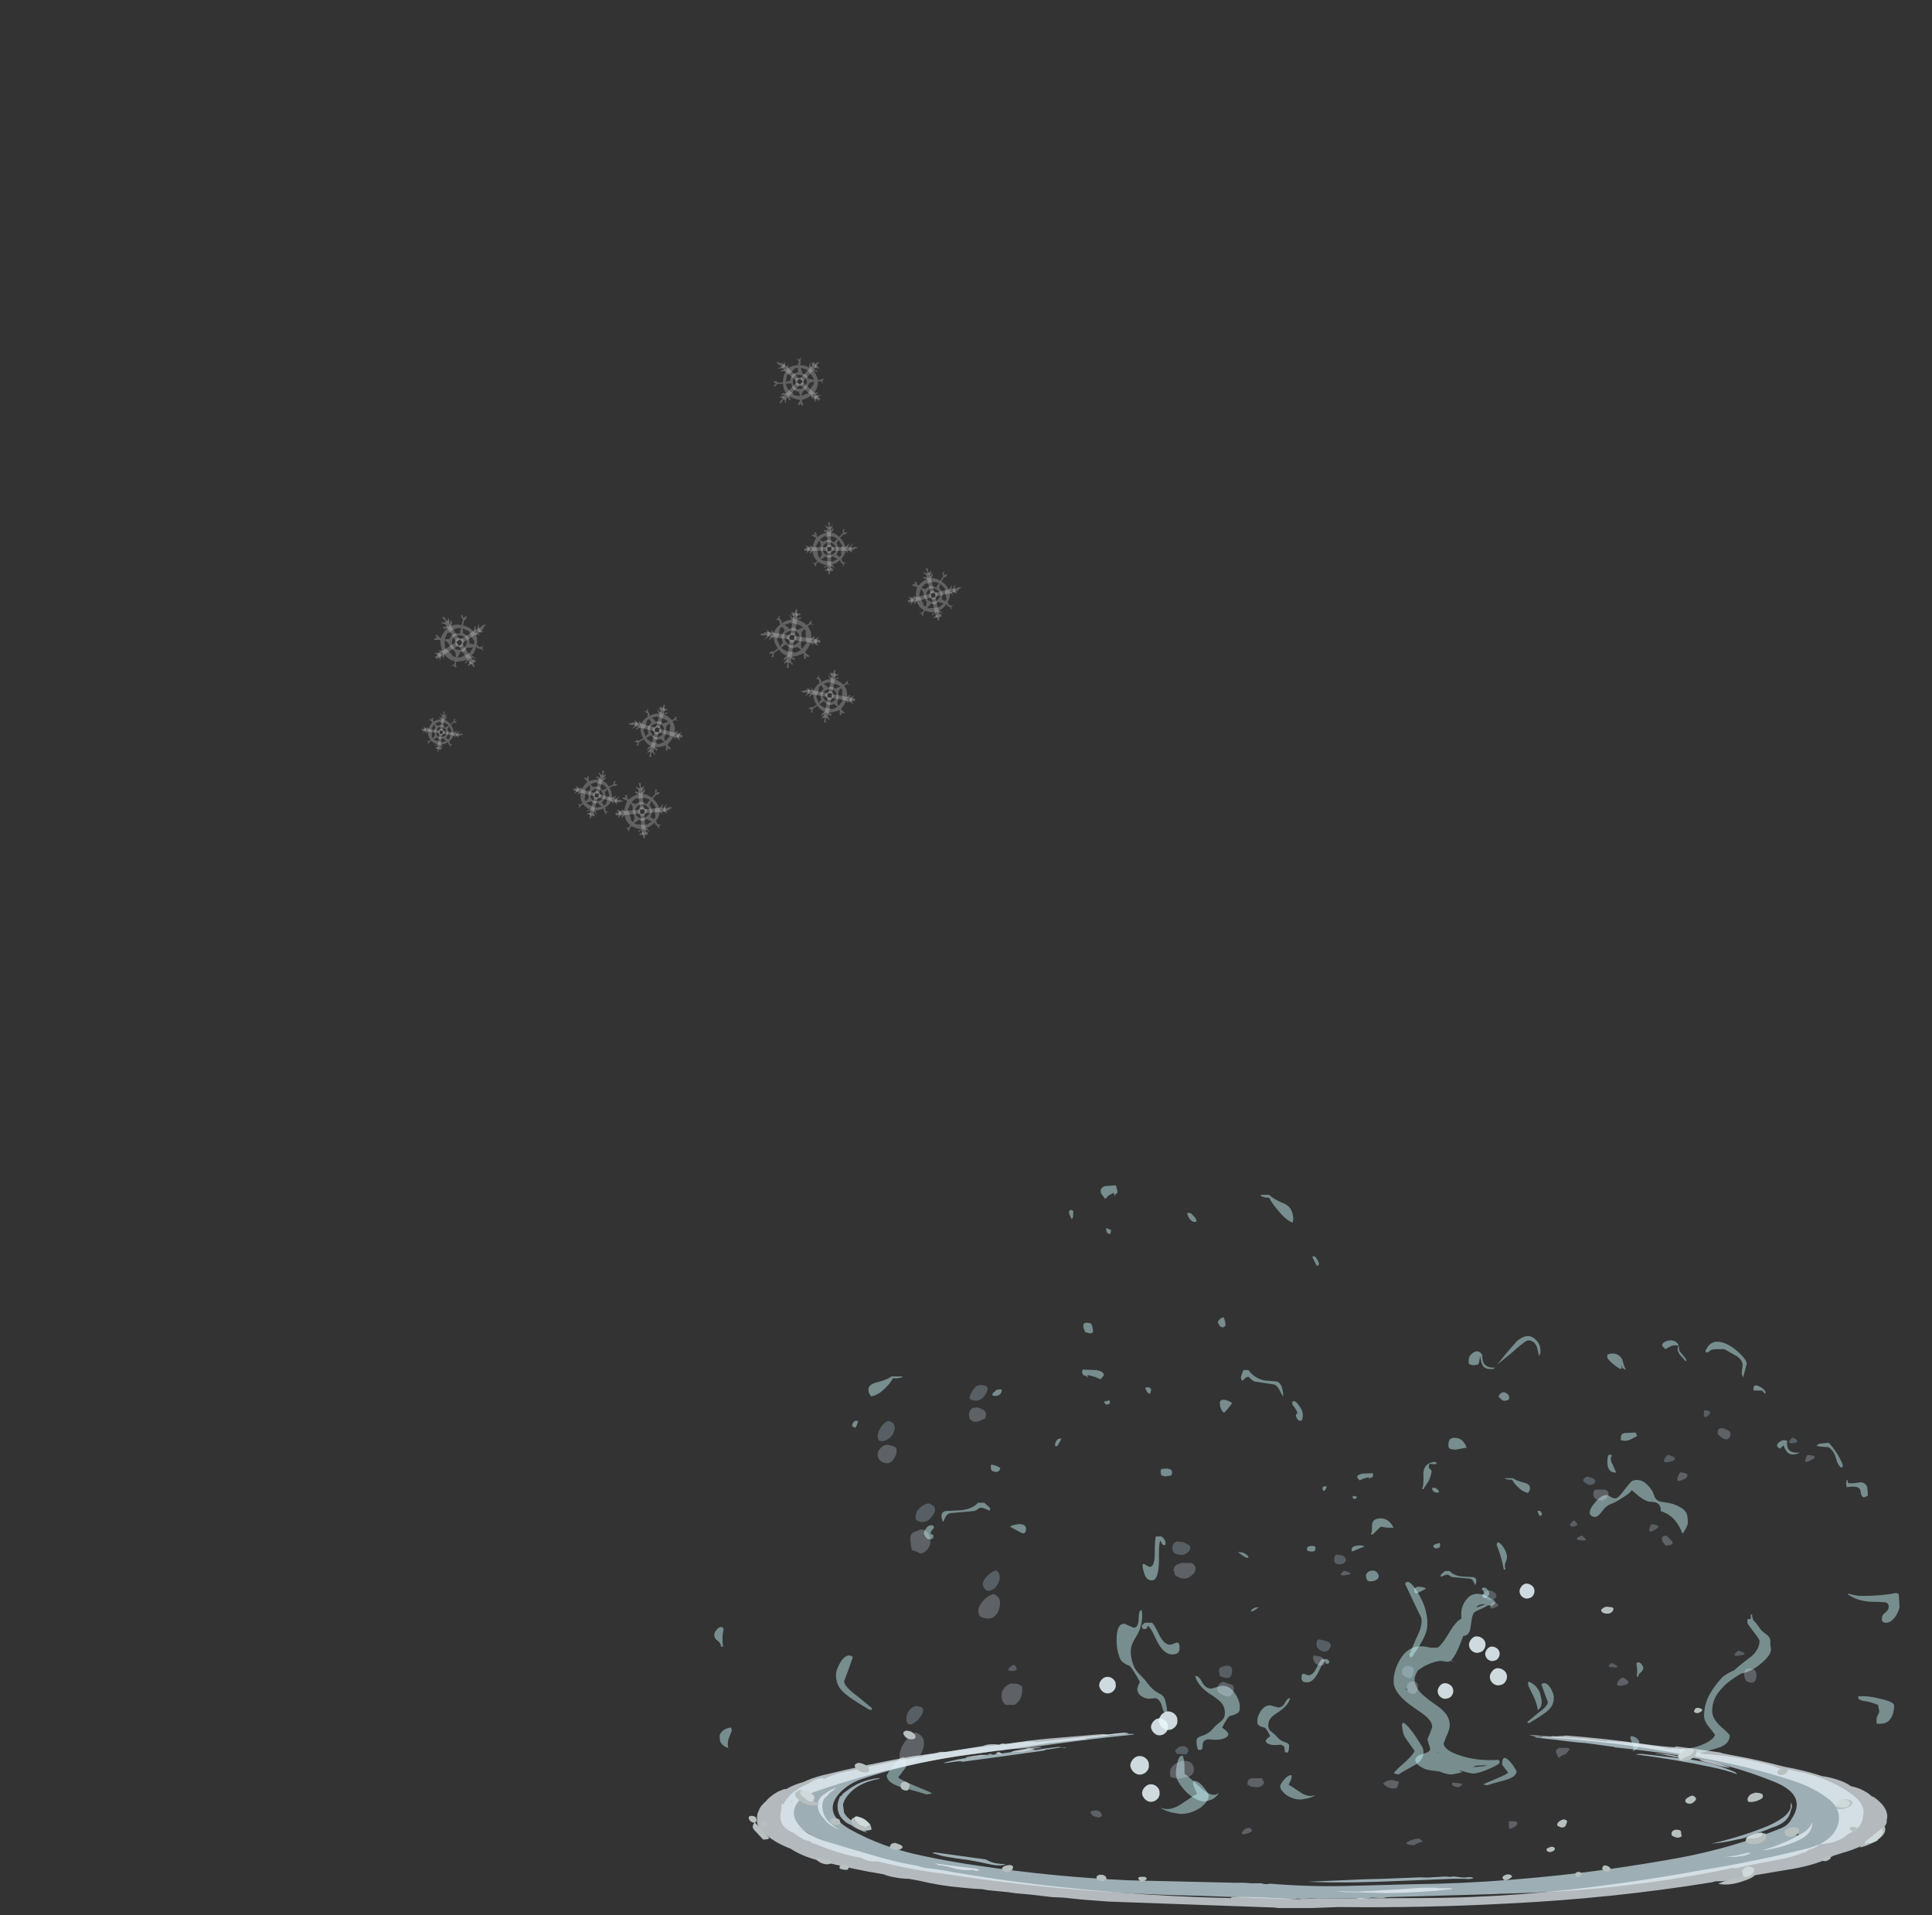 <?xml version="1.0" encoding="UTF-8" standalone="no"?>
<svg xmlns:ffdec="https://www.free-decompiler.com/flash" xmlns:xlink="http://www.w3.org/1999/xlink" ffdec:objectType="frame" height="990.95px" width="999.75px" xmlns="http://www.w3.org/2000/svg">
  <rect width="100%" height="100%" fill="#333333" stroke="none"/>
  <g transform="matrix(1.0, 0.0, 0.0, 1.0, 682.65, 933.5)">
    <use ffdec:characterId="79" height="2.3" transform="matrix(2.837, -2.988, 2.988, 2.837, -84.749, -42.926)" width="2.3" xlink:href="#shape0"/>
    <use ffdec:characterId="79" height="2.3" transform="matrix(2.535, -2.671, 2.671, 2.535, -115.437, -61.345)" width="2.3" xlink:href="#shape0"/>
    <use ffdec:characterId="79" height="2.3" transform="matrix(2.843, -2.995, 2.995, 2.843, -99.513, -19.826)" width="2.3" xlink:href="#shape0"/>
    <use ffdec:characterId="79" height="2.3" transform="matrix(2.587, -2.725, 2.725, 2.587, -88.66, -39.741)" width="2.3" xlink:href="#shape0"/>
    <use ffdec:characterId="79" height="2.3" transform="matrix(2.682, -2.825, 2.825, 2.682, -93.334, -5.486)" width="2.3" xlink:href="#shape0"/>
    <use ffdec:characterId="79" height="2.3" transform="matrix(3.258, 1.981, -1.981, 3.258, 91.282, -71.776)" width="2.3" xlink:href="#shape0"/>
    <use ffdec:characterId="79" height="2.3" transform="matrix(2.835, 1.724, -1.724, 2.835, 106.273, -115.342)" width="2.3" xlink:href="#shape0"/>
    <use ffdec:characterId="79" height="2.3" transform="matrix(3.133, 1.905, -1.905, 3.133, 80.388, -88.195)" width="2.3" xlink:href="#shape0"/>
    <use ffdec:characterId="79" height="2.3" transform="matrix(2.747, 1.67, -1.67, 2.747, 88.412, -82.729)" width="2.3" xlink:href="#shape0"/>
    <use ffdec:characterId="79" height="2.3" transform="matrix(2.966, 1.804, -1.804, 2.966, 64.013, -63.886)" width="2.3" xlink:href="#shape0"/>
    <use ffdec:characterId="1488" height="45.6" transform="matrix(5.531, 0.0, 1.896, 7.0, -173.275, -320.45)" width="39.5" xlink:href="#shape1"/>
    <use ffdec:characterId="1487" height="44.95" transform="matrix(7.0, 0.0, 0.0, 5.048, 16.8, -242.179)" width="40.5" xlink:href="#shape2"/>
    <use ffdec:characterId="1488" height="45.6" transform="matrix(5.14, 0.0, 0.0, 3.707, -35.362, -171.34)" width="39.5" xlink:href="#shape1"/>
    <use ffdec:characterId="1488" height="45.6" transform="matrix(-7.0, 0.0, 0.0, 5.048, -36.55, -225.038)" width="39.5" xlink:href="#shape1"/>
    <use ffdec:characterId="461" height="38.55" transform="matrix(6.174, 0.0, 0.0, 6.174, -228.48, -216.719)" width="78.55" xlink:href="#shape3"/>
    <use ffdec:characterId="458" height="30.4" transform="matrix(7.0, 0.0, 0.0, 5.13, -295.4, -102.103)" width="84.2" xlink:href="#shape4"/>
    <use ffdec:characterId="1086" height="12.6" transform="matrix(0.908, 1.597, -1.597, 0.908, -368.732, -537.542)" width="11.9" xlink:href="#sprite0"/>
    <use ffdec:characterId="1086" height="12.6" transform="matrix(-0.064, -2.063, 2.063, -0.064, -282.134, -723.2)" width="11.9" xlink:href="#sprite0"/>
    <use ffdec:characterId="1086" height="12.6" transform="matrix(1.693, 1.05, -1.05, 1.693, -202.991, -643.006)" width="11.9" xlink:href="#sprite0"/>
    <use ffdec:characterId="1086" height="12.6" transform="matrix(1.372, 1.35, -1.35, 1.372, -252.783, -666.604)" width="11.9" xlink:href="#sprite0"/>
    <use ffdec:characterId="1086" height="12.6" transform="matrix(-1.115, -1.63, 1.63, -1.115, -257.405, -556.439)" width="11.9" xlink:href="#sprite0"/>
    <use ffdec:characterId="1086" height="12.6" transform="matrix(-0.998, -1.737, 1.737, -0.998, -348.114, -538.734)" width="11.9" xlink:href="#sprite0"/>
    <use ffdec:characterId="1086" height="12.6" transform="matrix(1.574, 1.325, -1.325, 1.574, -350.955, -531.95)" width="11.9" xlink:href="#sprite0"/>
    <use ffdec:characterId="1086" height="12.6" transform="matrix(-1.309, -1.761, 1.761, -1.309, -276.618, -584.317)" width="11.9" xlink:href="#sprite0"/>
    <use ffdec:characterId="1086" height="12.6" transform="matrix(2.115, 0.478, -0.478, 2.115, -454.457, -617.86)" width="11.9" xlink:href="#sprite0"/>
    <use ffdec:characterId="1086" height="12.6" transform="matrix(0.893, 1.202, -1.202, 0.893, -451.726, -567.74)" width="11.9" xlink:href="#sprite0"/>
  </g>
  <defs>
    <g id="shape0" transform="matrix(1.0, 0.0, 0.0, 1.0, 1.15, 1.15)">
      <path d="M0.8 -0.85 Q1.15 -0.5 1.15 0.0 1.15 0.5 0.8 0.8 0.5 1.15 0.0 1.15 -0.5 1.15 -0.85 0.8 -1.15 0.5 -1.15 0.0 -1.15 -0.5 -0.85 -0.85 -0.5 -1.15 0.0 -1.15 0.5 -1.15 0.8 -0.85" fill="#e8f6fb" fill-opacity="0.855" fill-rule="evenodd" stroke="none"/>
    </g>
    <g id="shape1" transform="matrix(1.0, 0.0, 0.0, 1.0, 12.6, 44.35)">
      <path d="M5.65 -42.1 Q5.65 -42.4 5.7 -42.25 5.9 -42.3 6.05 -42.2 6.2 -42.0 6.3 -41.9 L6.35 -41.7 6.25 -41.6 6.1 -41.6 Q5.9 -41.6 5.75 -41.8 5.65 -42.0 5.65 -42.1 M13.8 -43.6 Q14.05 -43.3 14.85 -43.0 15.5 -42.8 15.5 -42.25 15.5 -42.05 15.45 -41.85 L15.3 -41.55 Q14.75 -41.7 14.3 -42.35 13.9 -42.85 13.7 -43.4 L13.4 -43.4 13.0 -43.5 13.0 -43.6 13.8 -43.6 M16.7 -38.5 Q16.6 -38.35 16.45 -38.35 L16.35 -38.65 16.25 -39.05 16.5 -39.05 Q16.65 -38.9 16.7 -38.65 L16.7 -38.5 M6.45 -34.5 L6.45 -34.25 Q6.45 -34.0 6.35 -33.9 L6.1 -33.8 5.9 -33.85 5.8 -34.0 5.75 -34.2 Q6.05 -34.5 6.4 -34.55 L6.45 -34.5 M6.65 -29.9 L6.6 -29.85 Q6.5 -29.85 6.5 -30.05 6.5 -30.15 6.95 -30.65 L7.4 -30.65 Q7.9 -29.85 9.1 -29.85 L9.8 -29.8 Q10.1 -29.7 10.1 -29.3 10.1 -29.1 10.05 -28.9 L10.0 -28.7 Q9.95 -28.7 9.8 -29.2 9.65 -29.6 9.3 -29.6 L7.7 -29.8 Q7.55 -29.85 7.4 -30.0 L7.25 -30.15 Q7.0 -30.15 6.65 -29.9 M4.05 -27.5 Q3.95 -27.55 3.9 -27.65 3.85 -27.75 3.85 -27.95 3.85 -28.5 4.4 -28.45 4.8 -28.4 5.05 -28.2 4.2 -27.55 4.05 -27.5 M11.25 -28.0 Q11.4 -27.75 11.4 -27.55 11.4 -27.35 11.25 -27.1 11.15 -26.9 11.0 -26.9 L10.85 -26.9 10.8 -27.0 10.75 -27.0 Q10.7 -27.05 10.7 -27.2 10.7 -27.4 10.8 -27.4 10.9 -27.4 10.9 -27.55 10.9 -27.7 10.65 -28.1 L10.7 -28.3 10.85 -28.35 Q11.1 -28.35 11.25 -28.0 M10.95 -0.8 L10.8 -0.85 Q10.85 -0.95 12.1 -1.65 13.2 -2.3 13.3 -2.5 L13.0 -3.05 Q12.7 -3.55 12.7 -3.7 12.7 -5.2 13.45 -4.1 13.8 -3.6 14.15 -2.7 14.15 -1.95 13.1 -1.5 11.75 -1.0 11.2 -0.75 L10.95 -0.8 M17.3 -12.35 L17.0 -13.45 16.65 -14.85 Q17.1 -15.3 17.55 -14.35 17.9 -13.55 17.9 -13.0 17.9 -11.95 17.4 -11.3 17.0 -10.7 15.45 -9.45 L15.3 -9.4 Q15.25 -9.4 15.25 -9.6 L16.25 -10.75 Q17.3 -11.8 17.3 -12.35 M26.65 -16.5 Q26.4 -16.25 26.4 -15.9 L26.25 -15.9 Q26.35 -16.95 26.2 -17.7 26.35 -18.1 26.65 -17.75 26.9 -17.4 26.9 -17.1 26.9 -16.75 26.65 -16.5 M26.45 -6.15 Q26.3 -5.7 25.85 -5.5 25.95 -5.8 25.85 -6.4 L25.6 -7.3 25.65 -7.6 Q25.95 -7.6 26.25 -7.3 26.5 -7.0 26.5 -6.75 26.5 -6.35 26.45 -6.15 M-5.4 -42.2 Q-5.4 -42.4 -5.25 -42.45 -5.1 -42.55 -4.95 -42.4 L-5.1 -42.0 Q-5.2 -41.85 -5.3 -41.8 L-5.35 -41.95 -5.4 -42.2 M-0.35 -44.3 Q-0.3 -44.35 -0.3 -44.05 -0.3 -43.75 -0.45 -43.7 -0.65 -43.65 -0.7 -43.45 L-0.7 -43.75 -1.25 -43.55 -1.65 -43.3 Q-1.9 -43.65 -1.9 -43.75 -1.9 -44.1 -1.35 -44.25 L-0.35 -44.3 M-1.9 -41.0 Q-2.0 -40.75 -2.1 -40.7 L-2.25 -40.75 Q-2.35 -40.75 -2.35 -40.95 -2.35 -41.15 -2.25 -41.15 L-2.2 -41.1 Q-2.1 -41.1 -1.9 -41.0 M-6.1 -33.95 L-6.1 -33.8 -6.15 -33.45 -6.45 -33.35 -6.9 -33.45 -6.9 -33.5 -6.95 -33.7 Q-6.95 -34.05 -6.75 -34.1 -6.6 -34.2 -6.15 -34.1 L-6.1 -33.95 M-12.15 -25.25 Q-12.4 -25.0 -12.55 -25.0 L-12.6 -25.1 Q-12.45 -25.4 -12.15 -25.55 L-11.8 -25.6 -12.15 -25.25 M-11.95 -9.75 Q-11.95 -10.3 -11.65 -11.0 -11.25 -11.9 -10.65 -11.9 L-9.85 -11.6 Q-9.4 -11.6 -9.15 -12.3 -8.9 -12.95 -8.65 -12.9 -8.85 -11.8 -9.9 -10.9 -10.35 -10.5 -10.55 -10.2 -10.85 -9.75 -10.85 -9.1 -10.85 -8.6 -10.6 -8.3 -10.15 -7.8 -10.0 -7.55 -9.7 -7.0 -9.15 -6.75 -8.75 -6.6 -8.75 -6.25 -8.75 -5.8 -8.85 -5.35 L-9.0 -5.3 Q-9.2 -5.35 -9.2 -5.55 L-9.2 -5.8 Q-9.2 -6.3 -9.6 -6.4 L-10.15 -6.35 Q-10.55 -6.35 -10.8 -6.5 -11.1 -6.65 -11.1 -6.95 -11.1 -7.15 -10.65 -7.6 -10.75 -7.9 -10.95 -8.35 -11.15 -8.8 -11.25 -8.8 -11.75 -8.95 -11.9 -9.25 -11.95 -9.4 -11.95 -9.75 M-4.95 -18.35 Q-4.75 -18.2 -4.7 -18.0 L-4.75 -17.8 -4.75 -17.75 -4.9 -17.7 Q-5.05 -17.7 -5.1 -17.85 L-5.15 -18.05 Q-5.3 -17.9 -5.5 -17.4 L-5.85 -16.4 Q-6.35 -15.1 -6.95 -15.1 -7.35 -15.1 -7.45 -15.4 -7.5 -15.5 -7.5 -15.8 -7.5 -16.4 -7.25 -16.3 -6.9 -16.1 -6.8 -16.1 -6.35 -16.1 -6.0 -17.1 -5.6 -18.25 -5.45 -18.35 L-4.95 -18.35 M-9.3 -1.45 Q-8.9 -2.15 -8.55 -2.15 L-8.5 -2.1 Q-8.5 -2.05 -8.5 -1.85 -8.5 -1.75 -8.6 -1.4 L-8.8 -0.8 Q-8.55 -0.65 -8.15 -0.25 L-7.5 0.35 Q-6.7 1.0 -6.1 0.6 -6.25 0.85 -6.9 1.1 L-7.55 1.25 Q-8.4 1.25 -9.1 0.55 -9.65 -0.1 -9.65 -0.6 -9.65 -0.85 -9.3 -1.45" fill="#ccfeff" fill-opacity="0.447" fill-rule="evenodd" stroke="none"/>
    </g>
    <g id="shape2" transform="matrix(1.0, 0.0, 0.0, 1.0, 13.95, 44.15)">
      <path d="M4.95 -41.95 L4.95 -42.25 Q5.7 -42.6 6.05 -41.75 6.25 -40.75 6.35 -40.65 6.05 -40.85 6.05 -40.9 L6.05 -41.05 6.0 -41.1 6.0 -40.85 5.95 -40.75 Q5.75 -40.85 5.35 -41.3 4.95 -41.8 4.95 -41.95 M10.15 -43.15 L10.0 -43.2 Q9.75 -43.2 9.5 -43.0 L9.25 -42.8 Q9.0 -43.1 9.0 -43.2 9.0 -43.4 9.2 -43.55 9.4 -43.7 9.65 -43.7 10.25 -43.65 10.25 -42.8 10.25 -42.6 10.5 -42.25 10.75 -41.85 10.8 -41.65 L10.75 -41.55 10.3 -42.25 Q10.05 -42.75 10.2 -43.1 L10.15 -43.15 M13.95 -43.2 Q14.45 -42.8 14.85 -42.2 15.25 -41.65 15.25 -41.3 L15.15 -40.75 15.0 -39.95 15.0 -39.9 Q14.85 -40.15 14.9 -40.6 L14.95 -41.15 Q14.95 -41.65 14.55 -42.05 L13.6 -42.8 13.15 -42.8 Q12.65 -42.8 12.55 -42.65 12.4 -42.45 12.25 -42.45 L12.2 -42.6 Q12.65 -44.15 13.95 -43.2 M18.15 -32.45 Q18.0 -32.7 18.0 -32.95 L17.7 -32.6 17.6 -32.7 Q17.5 -32.75 17.5 -32.95 17.5 -33.15 17.75 -33.35 17.95 -33.55 18.25 -33.4 18.2 -32.9 18.3 -32.65 18.45 -32.1 19.2 -32.2 18.9 -32.0 18.7 -32.0 18.3 -32.0 18.15 -32.45 M21.3 -33.2 Q21.5 -33.0 21.95 -32.05 22.35 -31.1 22.35 -30.9 L22.35 -30.75 22.25 -30.65 Q22.0 -30.85 21.85 -31.6 21.7 -32.4 21.3 -32.75 20.6 -32.8 20.4 -32.9 L20.6 -33.1 21.3 -33.2 M16.6 -38.2 L16.4 -38.55 15.8 -38.55 Q15.75 -38.55 15.75 -38.75 15.75 -39.25 16.15 -39.0 16.5 -38.8 16.65 -38.4 L16.6 -38.2 M22.75 -29.05 L23.15 -29.05 23.65 -29.15 Q24.0 -29.15 24.15 -28.7 L24.2 -28.25 24.2 -27.75 23.9 -27.6 Q23.75 -27.7 23.7 -27.95 L23.65 -28.35 Q23.55 -28.85 22.65 -28.65 L22.6 -29.0 22.65 -29.4 22.7 -29.4 22.75 -29.05 M6.75 -33.6 Q6.5 -33.4 6.25 -33.4 L6.0 -33.45 5.95 -33.45 5.95 -33.75 Q5.95 -34.15 6.25 -34.2 L7.05 -34.25 7.15 -33.9 6.75 -33.6 M5.3 -31.9 L5.25 -31.8 Q5.2 -31.75 5.2 -31.55 5.2 -31.3 5.35 -30.95 L5.6 -30.15 Q4.95 -30.1 4.95 -31.25 4.95 -31.9 5.1 -32.0 L5.3 -31.9 M4.55 -26.15 Q4.25 -25.6 4.05 -25.6 3.85 -25.6 3.7 -25.8 3.65 -25.9 3.65 -26.05 3.65 -26.45 4.05 -27.1 4.5 -27.85 4.9 -27.85 5.0 -27.85 5.2 -27.65 5.4 -27.5 5.55 -27.5 5.75 -27.5 6.2 -28.35 6.7 -29.25 6.8 -29.3 7.4 -29.6 7.9 -28.9 8.25 -28.45 8.4 -27.85 8.5 -27.25 8.95 -27.15 9.75 -27.0 9.95 -26.85 10.6 -26.5 10.8 -26.0 10.9 -25.7 10.9 -25.0 10.9 -24.8 10.75 -24.4 10.6 -24.0 10.5 -23.9 10.3 -24.65 9.95 -25.25 9.55 -25.9 8.9 -26.2 8.9 -26.65 8.8 -26.8 8.65 -27.15 8.15 -27.15 7.85 -27.15 7.35 -27.65 L6.75 -28.35 Q6.65 -28.05 6.05 -27.55 5.5 -27.05 5.25 -26.95 4.85 -26.75 4.55 -26.15 M10.55 -1.2 L10.35 -1.3 Q10.3 -1.35 10.3 -1.55 10.3 -1.75 10.4 -1.8 L10.55 -1.85 Q11.4 -1.85 12.2 -2.4 12.9 -2.9 12.9 -3.3 L12.5 -4.0 Q12.1 -4.65 12.1 -5.2 12.1 -6.2 12.4 -7.1 12.7 -8.0 13.4 -9.1 13.65 -9.45 14.2 -9.8 L14.35 -9.9 Q14.85 -10.55 15.6 -11.3 16.2 -12.05 16.2 -12.9 16.2 -13.05 15.75 -13.85 15.3 -14.65 15.3 -14.75 15.3 -15.05 15.3 -15.1 L15.55 -15.15 15.55 -15.6 15.65 -15.6 Q15.65 -15.3 15.75 -15.0 L15.95 -14.7 16.35 -13.95 16.8 -13.45 Q17.0 -13.2 17.0 -12.85 L17.0 -12.5 17.05 -12.05 Q17.05 -11.4 16.25 -10.5 15.55 -9.7 14.85 -9.55 13.8 -8.7 13.4 -8.0 12.7 -7.0 12.7 -5.7 12.7 -4.9 13.35 -4.1 14.0 -3.3 14.0 -3.2 14.0 -2.4 13.3 -2.0 L11.4 -1.2 10.55 -1.2 M22.75 -17.75 Q23.3 -17.5 23.75 -17.5 25.25 -17.5 26.25 -17.8 26.5 -17.8 26.5 -17.55 L26.55 -16.4 Q26.55 -16.1 26.3 -15.5 25.95 -14.75 25.55 -14.75 25.3 -14.75 25.25 -15.0 25.25 -15.1 25.25 -15.25 25.25 -15.55 25.5 -15.8 25.75 -16.05 25.75 -16.4 25.75 -16.75 25.5 -16.85 L24.8 -16.9 Q23.55 -16.85 22.75 -17.65 L22.75 -17.75 M23.5 -7.05 Q23.5 -7.4 23.55 -7.2 24.2 -7.3 25.15 -6.95 26.15 -6.65 26.15 -6.25 26.15 -5.7 26.0 -5.2 25.75 -4.4 25.15 -4.4 L24.9 -4.4 24.85 -4.45 24.85 -4.6 Q24.85 -4.7 24.85 -4.9 24.85 -5.05 24.95 -5.3 25.05 -5.55 25.05 -5.7 L25.0 -6.05 Q24.95 -6.2 25.0 -6.3 24.45 -6.65 23.85 -6.75 23.5 -6.85 23.5 -7.05 M-5.3 -41.65 Q-5.3 -42.15 -4.95 -42.45 -4.55 -42.8 -4.3 -42.2 -4.3 -41.7 -4.2 -41.4 -4.0 -40.85 -3.3 -40.9 L-3.4 -40.85 Q-3.45 -40.75 -3.6 -40.75 -4.2 -40.75 -4.3 -41.25 -4.4 -41.55 -4.45 -42.1 L-4.55 -41.35 Q-4.6 -41.15 -5.0 -41.15 L-5.15 -41.2 -5.3 -41.3 -5.3 -41.65 M0.0 -42.7 L0.0 -42.35 -0.05 -42.25 Q-0.05 -42.15 -0.1 -42.1 L-0.25 -43.0 Q-0.45 -43.7 -0.9 -43.7 -1.1 -43.7 -2.1 -42.45 L-3.2 -41.2 -2.5 -42.4 -1.75 -43.6 Q-1.0 -44.5 -0.45 -43.9 0.0 -43.4 0.0 -42.7 M-5.85 -32.6 L-6.25 -32.5 Q-6.6 -32.5 -6.75 -32.65 -6.8 -32.75 -6.8 -33.0 -6.8 -33.8 -6.25 -33.7 -5.7 -33.65 -5.45 -32.7 L-5.85 -32.6 M-2.45 -37.55 L-2.65 -37.5 Q-2.75 -37.5 -2.9 -37.65 L-3.1 -37.95 Q-2.9 -38.5 -2.6 -38.35 -2.3 -38.15 -2.3 -37.85 -2.3 -37.6 -2.45 -37.55 M-7.7 -31.15 L-7.65 -31.05 -7.8 -31.0 -8.15 -31.05 -8.2 -31.0 Q-8.25 -30.95 -8.25 -30.75 -8.25 -30.6 -8.15 -30.5 -8.05 -30.45 -8.05 -30.25 -8.05 -29.95 -8.25 -29.3 -8.45 -28.9 -8.65 -28.45 L-8.75 -28.45 Q-8.6 -28.9 -8.65 -30.1 -8.6 -31.15 -7.8 -31.25 L-7.7 -31.15 M-11.35 -24.5 L-11.8 -24.6 -12.4 -23.8 -12.55 -23.85 Q-12.45 -24.0 -12.45 -24.25 L-12.45 -24.7 Q-12.45 -25.45 -11.8 -25.45 -11.2 -25.45 -10.85 -24.5 L-11.35 -24.5 M-13.95 -22.0 L-13.95 -22.25 Q-13.95 -22.6 -13.55 -22.65 -13.2 -22.75 -13.0 -22.55 -13.15 -22.5 -13.5 -22.3 -13.8 -22.1 -13.95 -22.05 L-13.95 -22.0 M-12.4 -20.1 Q-12.15 -20.1 -12.05 -19.85 -11.95 -19.7 -11.95 -19.5 -11.95 -19.25 -12.2 -19.1 -12.35 -19.0 -12.6 -19.0 -12.8 -19.0 -12.85 -19.25 L-12.9 -19.55 Q-12.9 -19.75 -12.75 -19.95 -12.6 -20.1 -12.4 -20.1 M-5.85 -15.65 Q-5.85 -16.55 -5.4 -17.25 -4.7 -18.3 -3.4 -17.0 L-3.3 -16.8 Q-3.45 -16.6 -3.6 -16.45 L-3.85 -16.55 Q-3.95 -16.5 -4.1 -16.35 -4.7 -16.0 -4.9 -15.8 L-4.95 -15.7 -5.05 -15.3 Q-5.15 -14.4 -5.2 -14.0 -5.35 -13.4 -5.7 -13.4 L-5.95 -12.5 Q-6.3 -11.3 -6.6 -10.9 L-6.35 -10.75 -6.65 -10.85 Q-6.75 -10.75 -6.85 -10.75 L-7.4 -10.85 Q-8.35 -10.65 -9.1 -9.8 L-9.1 -9.75 Q-9.3 -9.25 -9.3 -9.0 -9.3 -8.3 -8.9 -7.65 -8.65 -7.25 -8.0 -6.6 -7.35 -6.0 -7.1 -5.6 -6.7 -5.0 -6.7 -4.25 -6.7 -3.8 -6.95 -3.1 L-7.15 -2.4 Q-7.15 -1.7 -5.95 -1.15 -4.65 -0.55 -3.15 -0.7 L-3.05 -0.65 -3.0 -0.45 Q-3.0 -0.25 -3.75 0.2 -4.55 0.7 -5.0 0.7 -5.2 0.7 -5.9 0.4 L-6.0 0.4 -5.75 0.55 Q-6.4 0.8 -6.65 0.8 -6.9 0.8 -7.45 0.5 L-8.0 0.4 Q-8.55 0.3 -8.65 0.15 -8.9 0.0 -9.1 -0.25 -9.25 -0.5 -9.25 -0.65 -9.25 -1.1 -8.7 -1.3 -8.15 -1.5 -8.15 -1.8 -8.15 -1.95 -8.25 -2.3 L-8.35 -2.8 -8.15 -3.45 -8.0 -4.05 Q-8.0 -4.6 -8.45 -5.15 -8.65 -5.4 -9.45 -6.15 -10.85 -7.5 -10.85 -8.75 -10.85 -9.95 -10.3 -11.15 -9.55 -12.75 -8.15 -12.2 L-7.6 -12.2 Q-7.25 -12.5 -6.65 -13.95 -6.2 -14.95 -5.85 -15.15 L-5.85 -15.65 M-4.75 -16.3 L-4.05 -16.65 Q-4.45 -16.7 -4.65 -16.45 L-4.75 -16.3 M-10.0 -8.05 L-9.8 -7.8 -9.8 -7.9 -9.9 -8.0 -10.0 -8.05 M-8.1 -0.65 L-8.1 -0.65 M-7.6 -1.45 L-7.55 -1.45 -7.6 -1.55 -7.6 -1.45 M-4.8 -0.1 Q-4.85 0.0 -5.0 0.05 L-4.15 -0.05 -3.9 -0.15 -4.8 -0.1" fill="#ccfeff" fill-opacity="0.447" fill-rule="evenodd" stroke="none"/>
    </g>
    <g id="shape3" transform="matrix(1.0, 0.0, 0.0, 1.0, 37.75, 26.5)">
      <path d="M22.05 -18.75 Q22.3 -18.7 22.4 -18.5 22.4 -18.4 22.35 -18.3 22.0 -17.95 21.5 -18.35 21.25 -18.55 21.55 -18.75 L21.7 -18.85 22.05 -18.75 M13.1 -9.15 L13.3 -9.3 Q13.65 -9.35 13.9 -9.15 14.3 -8.9 13.95 -8.6 L13.85 -8.5 Q13.45 -8.4 13.1 -8.7 12.8 -8.95 13.1 -9.15 M1.1 -12.25 Q1.35 -12.2 1.45 -12.0 1.5 -11.95 1.5 -11.8 1.4 -11.55 1.1 -11.5 0.35 -11.4 0.55 -12.1 0.6 -12.3 0.75 -12.3 L1.1 -12.25 M6.2 -2.3 L6.2 -2.45 Q6.2 -2.6 6.25 -2.7 6.35 -2.9 6.55 -2.95 7.35 -3.05 7.15 -2.3 7.0 -1.65 6.35 -2.15 L6.2 -2.3 M0.1 -4.4 Q-0.2 -3.95 -0.75 -4.35 -1.05 -4.6 -0.95 -4.95 -0.95 -5.15 -0.75 -5.2 L-0.15 -5.05 Q0.3 -4.9 0.2 -4.55 L0.1 -4.4 M20.55 -14.65 Q20.05 -14.65 20.45 -15.05 20.55 -15.15 20.65 -15.15 21.15 -14.7 20.55 -14.65 M23.95 -2.85 Q23.2 -2.85 23.75 -3.2 L23.85 -3.2 Q24.6 -2.8 23.95 -2.85 M31.6 -24.4 Q32.25 -24.35 31.9 -24.0 31.45 -23.55 31.5 -24.2 31.5 -24.4 31.6 -24.4 M28.75 -20.1 Q27.8 -19.85 28.35 -20.55 28.4 -20.65 28.55 -20.65 29.5 -20.35 28.75 -20.1 M39.05 -21.65 Q38.35 -21.55 38.85 -22.05 38.9 -22.1 39.0 -22.1 39.65 -21.75 39.05 -21.65 M27.5 -14.45 Q26.7 -13.9 27.0 -14.7 27.05 -14.8 27.15 -14.85 28.0 -14.75 27.5 -14.45 M34.55 -3.85 Q33.75 -3.7 34.25 -4.15 L34.4 -4.25 Q35.35 -3.95 34.55 -3.85 M-28.7 -25.75 Q-29.1 -25.05 -29.85 -25.25 L-30.05 -25.35 Q-30.05 -25.55 -29.95 -25.75 -29.8 -26.1 -29.55 -26.35 -29.4 -26.5 -29.2 -26.5 -28.2 -26.55 -28.7 -25.75 M-33.5 -16.6 Q-32.55 -16.3 -33.2 -15.5 -33.7 -14.8 -34.45 -15.15 L-34.55 -15.25 Q-34.6 -15.65 -34.45 -15.95 -34.2 -16.3 -33.8 -16.5 L-33.5 -16.6 M-36.45 -22.45 Q-36.8 -21.85 -37.4 -21.8 L-37.65 -21.85 Q-37.85 -22.25 -37.65 -22.65 -37.45 -23.15 -37.0 -23.45 L-36.85 -23.5 Q-36.05 -23.3 -36.45 -22.45 M-27.65 -9.9 Q-27.9 -9.35 -28.45 -9.25 L-28.65 -9.3 Q-29.15 -9.75 -28.75 -10.3 -28.35 -10.8 -27.9 -10.95 L-27.85 -11.0 Q-27.3 -10.6 -27.65 -9.9 M-26.5 -3.0 L-26.3 -3.05 Q-25.85 -2.6 -26.4 -2.55 -27.15 -2.5 -26.5 -3.0 M-11.85 -13.2 L-11.6 -13.05 Q-11.45 -12.75 -11.75 -12.5 -12.05 -12.2 -12.5 -12.3 -13.0 -12.35 -13.05 -12.75 L-13.05 -12.9 Q-13.05 -13.05 -13.0 -13.15 L-12.75 -13.4 -12.7 -13.4 -12.2 -13.35 Q-12.0 -13.3 -11.85 -13.2 M-8.05 -2.45 Q-8.1 -1.8 -8.75 -2.0 -8.95 -2.05 -9.1 -2.15 L-9.1 -2.3 -9.15 -2.55 Q-9.15 -2.9 -8.8 -2.9 L-8.8 -2.95 Q-7.95 -3.15 -8.05 -2.45 M-11.9 4.45 L-12.65 4.4 -12.8 4.25 Q-12.8 4.1 -12.75 4.05 -12.5 3.75 -12.15 3.75 L-12.05 3.75 Q-11.45 4.05 -11.9 4.45 M-34.1 1.2 Q-34.45 1.75 -35.0 1.95 L-35.2 1.9 Q-35.35 1.75 -35.35 1.5 -35.35 1.05 -35.1 0.75 -34.9 0.5 -34.6 0.4 -33.6 0.4 -34.1 1.2" fill="#c7e7fe" fill-opacity="0.247" fill-rule="evenodd" stroke="none"/>
      <path d="M22.45 -17.75 L23.0 -17.75 Q23.35 -17.8 23.5 -17.5 L23.5 -17.35 Q23.25 -16.65 22.55 -16.9 22.15 -17.1 22.25 -17.5 22.25 -17.7 22.45 -17.75 M1.6 -10.6 Q0.7 -10.45 1.3 -10.9 L1.3 -10.95 Q2.3 -10.7 1.6 -10.6 M7.5 -1.0 Q7.3 -0.3 6.65 -0.85 L6.6 -1.0 6.6 -1.1 Q6.6 -1.25 6.65 -1.4 6.75 -1.6 6.9 -1.65 7.7 -1.75 7.5 -1.0 M21.2 -13.5 Q20.5 -13.55 21.15 -13.85 L21.25 -13.9 Q21.95 -13.4 21.2 -13.5 M13.85 -8.3 Q14.65 -8.1 13.95 -7.85 13.35 -7.6 13.75 -8.25 13.75 -8.3 13.85 -8.3 M24.8 -1.35 Q23.85 -1.15 24.45 -1.85 24.55 -1.95 24.7 -2.0 25.6 -1.55 24.8 -1.35 M40.45 -20.2 Q39.7 -19.8 40.15 -20.6 40.15 -20.65 40.2 -20.65 41.25 -20.6 40.45 -20.2 M32.65 -22.6 Q32.7 -22.9 32.95 -22.9 33.15 -22.9 33.35 -22.8 33.55 -22.75 33.7 -22.55 L33.75 -22.45 Q33.6 -21.55 32.75 -22.3 32.65 -22.35 32.65 -22.6 M29.8 -18.6 Q28.95 -18.2 29.45 -19.1 L29.55 -19.2 Q30.25 -19.1 30.1 -18.9 30.15 -18.75 29.8 -18.6 M28.8 -13.45 Q29.0 -13.25 28.7 -13.1 L28.3 -13.05 28.05 -13.35 Q27.95 -13.55 28.0 -13.75 28.05 -13.8 28.1 -13.85 L28.35 -13.9 28.8 -13.45 M35.9 -2.1 Q35.85 -1.35 35.15 -1.65 L35.0 -1.75 34.9 -2.05 Q34.8 -2.35 34.95 -2.6 35.05 -2.75 35.15 -2.75 35.95 -2.85 35.9 -2.1 M19.95 4.4 Q19.5 4.55 19.35 4.75 19.25 4.65 19.2 4.5 19.1 4.3 19.1 4.15 L19.15 4.05 19.35 3.9 20.0 3.9 Q20.15 3.9 20.25 4.0 L19.95 4.4 M15.85 10.3 Q15.75 10.5 15.35 10.65 L15.25 10.7 Q15.15 10.7 15.15 10.4 L15.15 10.05 15.5 10.05 Q15.75 10.05 15.85 10.15 L15.85 10.3 M10.95 7.2 Q10.5 7.15 10.4 7.0 L10.4 6.8 11.25 6.9 Q11.2 7.1 10.95 7.2 M5.8 7.2 Q5.75 7.3 5.45 7.3 5.0 7.3 4.6 6.9 4.9 6.6 5.3 6.6 5.55 6.6 5.95 6.75 L5.8 7.2 M7.75 11.6 L7.95 11.75 Q7.75 11.8 7.6 11.85 7.35 11.95 7.25 12.05 6.65 12.05 6.55 11.9 6.65 11.75 6.95 11.65 7.3 11.5 7.65 11.5 L7.75 11.6 M-28.85 -24.4 Q-28.6 -24.2 -28.7 -23.85 L-28.75 -23.7 -29.0 -23.6 Q-29.65 -23.2 -30.05 -23.7 L-30.05 -23.8 -30.1 -23.95 Q-30.1 -24.2 -30.0 -24.4 -29.85 -24.65 -29.55 -24.6 L-29.55 -24.65 Q-29.15 -24.6 -28.85 -24.4 M-36.85 -21.5 L-36.5 -21.4 Q-36.35 -21.35 -36.2 -21.25 -36.1 -20.9 -36.25 -20.6 -36.65 -19.65 -37.45 -20.1 -37.7 -20.3 -37.75 -20.55 -37.8 -21.05 -37.3 -21.4 -37.15 -21.5 -37.05 -21.5 L-36.85 -21.5 M-28.4 -8.85 L-28.05 -9.0 Q-27.25 -8.7 -27.6 -7.65 -28.0 -6.65 -29.05 -7.05 L-29.2 -7.15 Q-29.45 -7.65 -29.15 -8.1 -28.85 -8.6 -28.4 -8.85 M-34.25 -14.4 Q-33.45 -14.45 -33.35 -13.6 -33.25 -12.9 -33.85 -12.5 L-34.05 -12.4 -34.2 -12.4 -34.6 -12.6 -34.85 -12.65 -34.95 -12.95 -35.0 -13.5 Q-35.05 -13.8 -34.9 -14.05 L-34.8 -14.15 -34.55 -14.25 -34.25 -14.35 -34.25 -14.4 M-26.95 -1.3 Q-26.75 -1.45 -26.55 -1.5 L-26.0 -1.45 Q-25.85 -1.4 -25.65 -1.25 -25.6 -1.0 -25.65 -0.7 -25.75 0.0 -26.3 0.3 L-27.0 0.3 Q-27.3 0.1 -27.35 -0.3 -27.45 -0.9 -26.95 -1.3 M-11.1 -11.2 Q-11.1 -10.95 -11.2 -10.8 -11.9 -9.9 -12.85 -10.6 L-12.85 -10.7 -12.9 -10.85 Q-13.0 -11.1 -12.85 -11.3 -12.65 -11.55 -12.35 -11.55 L-12.35 -11.6 -11.6 -11.6 Q-11.25 -11.6 -11.15 -11.3 L-11.1 -11.2 M-8.25 -1.45 Q-7.9 -1.4 -7.9 -1.1 L-7.9 -0.95 Q-8.15 0.0 -9.1 -0.7 -9.45 -0.95 -9.2 -1.35 -9.0 -1.6 -8.8 -1.65 L-8.25 -1.45 M-0.65 -3.75 Q-0.35 -3.65 -0.3 -3.35 L-0.3 -3.2 Q-0.3 -3.0 -0.55 -3.0 -1.15 -3.0 -1.25 -3.6 -1.3 -3.8 -1.15 -3.85 L-0.65 -3.75 M-5.35 6.8 Q-5.5 7.2 -6.0 7.2 L-6.45 7.15 -6.7 7.0 -6.7 7.1 Q-6.75 7.1 -6.75 6.8 -6.75 6.5 -6.35 6.45 L-5.55 6.45 -5.35 6.8 M-11.65 6.3 L-12.55 6.5 -13.2 6.35 -13.2 6.3 Q-13.25 6.25 -13.25 5.95 -13.25 5.6 -12.95 5.35 -12.65 5.1 -12.25 5.0 -11.85 4.95 -11.55 5.1 -11.25 5.3 -11.25 5.7 -11.25 6.15 -11.65 6.3 M-7.1 11.15 L-7.25 11.05 Q-7.15 10.85 -6.95 10.7 -6.75 10.6 -6.55 10.6 L-6.45 10.7 -6.35 10.85 Q-6.45 10.95 -6.7 11.05 L-7.1 11.15 M-19.95 9.25 Q-19.55 9.1 -19.35 9.15 -19.05 9.2 -18.95 9.55 L-19.0 9.65 -19.2 9.75 Q-19.7 9.65 -19.8 9.5 L-19.95 9.25 M-34.0 4.15 Q-34.4 5.1 -35.35 5.4 L-35.55 5.45 Q-36.15 4.9 -35.8 4.0 -35.5 3.2 -34.75 2.7 -34.7 2.65 -34.6 2.6 -33.55 2.95 -34.0 4.15" fill="#e5eeff" fill-opacity="0.247" fill-rule="evenodd" stroke="none"/>
    </g>
    <g id="shape4" transform="matrix(1.0, 0.0, 0.0, 1.0, 42.4, 18.85)">
      <path d="M16.1 -5.6 L15.75 -5.65 15.8 -5.7 16.1 -5.7 17.3 -5.65 17.05 -5.7 16.9 -5.75 19.0 -5.55 Q19.45 -5.55 19.8 -5.45 L21.0 -5.25 21.15 -5.3 Q23.55 -5.1 25.85 -4.5 L25.75 -4.55 25.9 -4.55 Q26.65 -4.5 27.35 -4.3 27.75 -4.2 28.1 -4.0 30.85 -3.8 33.45 -2.75 L33.9 -2.5 34.0 -2.6 Q34.6 -2.4 35.2 -2.2 L35.25 -2.2 Q37.4 -1.6 39.0 -0.1 40.25 1.05 40.0 2.3 40.0 2.6 39.9 2.9 39.65 3.65 39.0 4.0 L38.8 4.2 Q38.05 5.05 36.85 5.1 L36.8 5.1 Q36.65 5.4 36.05 5.65 L35.95 5.7 Q35.85 5.85 35.7 5.95 L35.65 6.0 35.6 5.95 Q35.0 6.3 34.2 6.55 33.15 6.85 32.05 7.1 L30.55 7.55 30.4 7.5 Q22.75 9.7 14.7 10.05 L13.5 10.1 13.35 10.1 12.55 10.15 4.85 10.45 4.45 10.55 3.7 10.5 2.8 10.65 Q2.65 10.55 2.3 10.55 L-0.3 10.6 Q-0.9 10.55 -1.45 10.65 L-1.7 10.6 -2.65 10.65 -2.9 10.65 -3.5 10.6 -6.3 10.45 -9.45 10.3 Q-18.6 10.05 -27.65 8.15 L-29.0 7.9 Q-30.95 7.5 -32.8 6.85 L-33.25 6.85 Q-33.75 6.75 -34.1 6.45 L-34.2 6.45 Q-35.75 6.05 -37.25 5.2 L-37.4 5.1 -37.6 5.05 Q-37.75 4.95 -37.8 4.85 L-38.3 4.65 -38.7 4.3 -38.75 4.25 -39.1 3.95 Q-40.2 3.3 -40.0 1.95 L-40.0 1.8 -39.95 1.55 -39.95 1.25 Q-39.95 1.05 -39.85 1.0 L-39.8 1.1 -39.75 0.95 Q-39.25 -0.3 -37.95 -1.0 -37.6 -1.4 -37.05 -1.55 -37.0 -1.55 -36.95 -1.6 L-36.8 -1.45 Q-36.25 -1.9 -35.4 -2.15 L-31.85 -3.2 -29.55 -3.75 Q-29.2 -3.95 -28.7 -4.0 -25.55 -4.7 -22.35 -5.15 L-22.25 -5.15 -21.85 -5.25 -21.45 -5.25 -21.1 -5.2 -21.05 -5.2 -15.1 -6.05 -14.75 -6.05 -13.9 -6.0 -13.9 -5.95 Q-17.85 -5.4 -21.8 -4.6 L-21.9 -4.6 -22.2 -4.55 -23.25 -4.45 -23.9 -4.35 -24.05 -4.35 -24.2 -4.3 -24.65 -4.2 -24.85 -4.15 Q-25.0 -4.15 -25.1 -4.1 L-27.0 -3.75 Q-30.65 -3.0 -34.05 -1.45 -34.95 -1.0 -35.55 -0.2 -37.05 1.9 -34.9 3.6 -32.5 5.45 -29.45 6.3 -27.4 6.9 -25.3 7.3 -19.85 8.4 -14.35 8.75 L-6.45 9.0 -5.8 9.0 -5.2 9.05 -4.45 9.05 Q-4.25 9.2 -3.85 9.1 L-3.75 9.1 Q-0.65 9.45 2.45 9.3 L6.6 9.15 Q10.3 9.1 13.95 8.7 17.7 8.3 21.35 7.6 23.95 7.1 26.55 6.45 30.4 5.45 33.85 3.55 34.45 3.25 34.7 2.6 35.9 0.2 33.5 -1.15 30.0 -3.1 26.1 -3.9 23.9 -4.35 21.7 -4.65 21.65 -4.65 21.6 -4.7 L20.55 -4.9 19.45 -5.1 18.95 -5.15 16.4 -5.55 16.1 -5.6 M23.2 -3.95 L23.35 -4.0 23.65 -4.0 27.15 -3.45 Q29.0 -3.1 30.55 -2.15 30.65 -2.05 30.7 -1.95 29.9 -2.35 28.85 -2.65 26.1 -3.45 23.2 -3.95 M38.1 1.55 L38.15 1.55 38.15 1.45 37.8 0.9 Q38.0 1.2 38.1 1.55 M34.75 4.05 Q34.5 4.2 34.7 4.15 34.9 4.05 34.8 4.05 L34.75 4.05 M34.95 3.95 L34.9 4.0 Q34.95 4.15 34.95 4.25 L35.15 4.2 35.25 4.15 Q35.15 3.95 35.15 3.75 L35.05 3.8 34.95 3.95 M34.65 0.9 Q34.75 1.1 34.75 1.4 L34.65 1.75 Q34.5 2.95 33.25 3.45 L32.9 3.65 31.3 4.45 Q30.95 4.6 30.65 4.65 29.75 4.95 28.8 5.05 30.75 4.45 32.55 3.5 33.45 3.05 34.1 2.4 34.5 2.0 34.65 1.45 34.65 1.2 34.65 0.95 L34.65 0.9 M2.7 8.95 Q0.75 9.0 -1.05 8.9 L3.15 8.65 4.55 8.6 7.3 8.45 Q7.75 8.5 8.15 8.45 L8.75 8.4 Q9.1 8.35 9.35 8.4 L9.65 8.4 9.65 8.35 10.25 8.45 Q10.5 8.5 10.75 8.45 L10.8 8.45 10.9 8.4 10.85 8.45 Q11.1 8.4 11.2 8.55 10.9 8.65 10.55 8.6 L9.7 8.6 4.15 8.9 2.7 8.95 M-32.65 -1.5 Q-34.6 -1.05 -35.3 0.7 L-35.4 1.05 -35.4 1.15 -35.35 1.65 Q-35.35 1.9 -35.25 2.1 -35.1 2.4 -34.85 2.65 -34.2 3.3 -33.6 3.95 -34.35 3.65 -34.85 3.15 -35.15 3.0 -35.35 2.7 -35.65 2.35 -35.75 1.85 -35.9 1.1 -35.65 0.4 -35.65 0.3 -35.55 0.25 L-35.5 0.2 Q-35.4 -0.05 -35.15 -0.25 -34.15 -1.35 -32.8 -1.55 L-32.65 -1.5 M-27.35 -3.85 L-27.35 -3.85 M-26.85 -3.25 L-26.9 -3.25 -27.95 -3.05 -27.85 -3.1 -27.95 -3.1 Q-26.95 -3.5 -25.85 -3.65 -24.35 -3.9 -22.85 -4.2 L-21.6 -4.45 -21.5 -4.45 -21.1 -4.4 -20.7 -4.5 -19.5 -4.7 -19.05 -4.65 -18.9 -4.65 -18.95 -4.6 -19.25 -4.65 -19.55 -4.6 -20.2 -4.45 Q-20.4 -4.45 -20.5 -4.35 L-20.7 -4.3 -23.6 -3.75 -26.6 -3.2 -26.65 -3.25 -26.85 -3.25 M-21.8 8.4 L-21.85 8.4 -21.8 8.45 -21.8 8.4 M-21.65 8.45 L-21.65 8.45 M-28.55 5.95 L-26.15 6.4 -25.1 6.6 -24.85 6.65 Q-24.8 6.7 -24.7 6.75 -24.45 6.95 -24.05 7.05 L-23.35 7.15 Q-23.85 7.35 -24.5 7.15 -25.3 6.9 -26.15 6.7 -27.1 6.55 -28.05 6.3 -28.45 6.15 -28.8 6.0 L-28.7 5.95 -28.55 5.95 M-39.3 0.95 L-39.15 0.8 -39.15 0.7 -39.3 0.95 M-38.7 3.45 Q-38.2 3.9 -37.65 4.25 L-38.75 3.4 -38.7 3.45" fill="#cbe3ed" fill-opacity="0.698" fill-rule="evenodd" stroke="none"/>
      <path d="M16.25 -5.75 L15.8 -5.75 15.3 -5.9 15.9 -5.85 16.3 -5.8 17.05 -5.75 16.9 -5.8 17.6 -5.75 17.35 -5.8 17.75 -5.8 18.05 -5.85 Q20.95 -5.55 23.8 -5.0 25.05 -4.75 26.25 -4.65 L26.05 -4.7 26.2 -4.75 27.05 -4.6 27.85 -4.45 29.4 -4.15 29.65 -4.05 30.4 -3.85 Q32.25 -3.4 34.05 -2.75 L34.2 -2.7 Q35.65 -2.35 37.0 -1.75 37.55 -1.65 38.1 -1.4 38.7 -1.15 39.1 -0.75 39.8 -0.55 40.35 -0.05 40.65 0.25 40.85 0.55 L40.95 0.65 40.7 0.35 40.75 0.3 Q42.0 1.5 41.75 2.7 L41.75 2.95 Q41.7 3.15 41.6 3.3 41.55 3.5 41.4 3.65 41.0 4.7 39.7 5.4 39.1 5.75 38.45 6.0 L38.0 6.2 37.85 6.25 Q36.7 7.15 34.8 7.6 L30.65 8.55 Q30.25 8.75 29.55 8.85 L29.1 8.85 28.85 8.95 Q21.35 10.6 13.65 11.1 7.5 11.55 1.3 11.45 L1.2 11.45 -0.7 11.55 -3.25 11.55 -3.5 11.5 -10.65 11.15 -15.75 10.9 -17.7 10.7 -19.1 10.5 -19.95 10.45 -21.5 10.2 -22.7 10.05 -23.2 9.95 -24.7 9.75 -25.1 9.65 -25.75 9.6 -26.55 9.5 Q-28.25 9.3 -29.75 8.8 L-30.55 8.6 Q-31.05 8.6 -31.6 8.45 -32.05 8.35 -32.4 8.15 -34.85 7.6 -37.35 6.7 -38.45 6.3 -39.3 5.55 -40.55 4.9 -41.3 3.9 -41.85 3.25 -41.75 2.55 -41.8 2.1 -41.6 1.65 L-41.6 1.6 Q-41.5 1.3 -41.3 1.05 L-41.25 0.95 -41.15 0.85 Q-40.8 0.25 -40.2 -0.2 L-39.75 -0.45 -39.6 -0.45 Q-39.05 -0.9 -38.35 -1.15 -37.75 -1.55 -36.9 -1.85 -33.6 -2.95 -30.3 -3.75 L-28.7 -4.05 -28.35 -4.15 -28.25 -4.2 -27.8 -4.2 -27.55 -4.25 -25.05 -4.8 Q-24.65 -5.05 -23.95 -4.95 L-23.9 -4.9 -23.75 -5.0 -23.7 -5.0 -23.65 -5.05 -23.6 -5.05 -23.35 -5.0 Q-21.75 -5.35 -20.15 -5.55 L-16.65 -5.95 -16.1 -6.0 -15.85 -5.95 -14.6 -6.15 -14.35 -6.1 -14.3 -6.05 -15.75 -5.9 -15.7 -5.85 -17.55 -5.55 Q-17.45 -5.55 -17.35 -5.5 L-20.15 -5.1 -23.65 -4.35 Q-25.35 -4.1 -27.0 -3.75 -32.55 -2.55 -37.65 -0.1 -38.75 0.4 -39.0 1.55 -39.1 2.15 -38.9 2.7 -38.35 4.1 -36.85 4.75 -34.7 5.65 -32.5 6.5 -31.2 7.0 -29.85 7.3 -29.5 7.5 -29.0 7.55 -28.1 7.7 -27.2 7.95 -25.2 8.4 -23.15 8.8 -15.0 10.3 -6.7 10.55 L-6.7 10.45 -6.65 10.45 Q-5.35 10.4 -4.15 10.5 L-2.7 10.6 -1.8 10.65 -0.55 10.6 Q3.05 10.55 6.65 10.55 8.75 10.55 10.85 10.45 14.6 10.25 18.3 9.7 22.15 9.1 25.9 8.25 L28.2 7.7 Q32.05 6.85 35.85 5.55 37.9 4.85 38.2 2.85 38.35 1.6 37.55 0.65 36.4 -0.6 34.8 -1.3 32.0 -2.55 29.0 -3.35 26.25 -4.1 23.4 -4.7 19.9 -5.4 16.25 -5.7 L16.25 -5.75 M26.6 -3.65 L26.05 -3.7 Q25.45 -3.9 24.8 -4.0 24.65 -4.0 24.65 -4.05 L25.6 -3.95 26.55 -3.7 26.6 -3.65 M27.9 -3.45 Q28.45 -3.35 29.0 -3.15 29.55 -2.95 30.05 -2.7 L30.2 -2.6 Q29.75 -2.65 29.25 -2.85 L28.15 -3.25 Q27.95 -3.35 27.9 -3.45 M35.1 4.8 Q34.0 5.45 32.8 5.7 L32.6 5.7 Q34.15 5.1 35.45 4.05 36.05 3.6 36.25 2.9 36.3 4.1 35.1 4.8 M31.6 6.0 L31.7 6.0 31.75 6.05 31.6 6.05 Q31.5 6.2 31.1 6.3 L30.5 6.4 30.45 6.4 29.8 6.35 Q30.4 6.35 30.95 6.15 L31.55 5.95 31.6 6.0 M3.6 10.0 L1.8 9.95 1.4 9.9 1.05 9.85 2.6 9.9 5.85 9.65 7.45 9.5 8.35 9.5 Q8.5 9.5 8.55 9.55 L9.55 9.55 Q9.65 9.6 9.6 9.65 7.25 10.0 4.8 10.05 L3.6 10.0 M-36.2 -0.4 L-36.0 -0.55 -35.95 -0.6 Q-36.0 -0.4 -36.2 -0.25 -36.3 -0.15 -36.45 0.0 -36.5 0.2 -36.8 0.5 L-36.8 0.55 Q-37.0 1.05 -36.9 1.65 -36.8 2.65 -36.0 3.35 L-35.65 3.65 Q-36.45 3.25 -36.8 2.55 -37.15 2.1 -37.25 1.5 -37.4 0.5 -36.65 -0.05 -36.5 -0.25 -36.3 -0.35 L-36.2 -0.45 -36.2 -0.4 M-24.8 -3.9 Q-24.65 -3.9 -24.55 -4.0 L-24.45 -4.0 -24.35 -3.95 -24.3 -3.95 -25.15 -3.75 -26.15 -3.6 Q-26.25 -3.55 -26.35 -3.65 -25.8 -3.8 -25.2 -3.9 L-24.8 -3.9 M-23.95 -4.2 L-23.8 -4.15 -23.65 -4.0 Q-23.7 -3.95 -23.85 -3.95 L-24.1 -4.0 -24.1 -4.05 -24.0 -4.15 -23.95 -4.15 -23.95 -4.2 M-22.75 -4.2 L-23.0 -4.15 Q-22.85 -4.3 -22.6 -4.35 L-22.15 -4.45 Q-21.9 -4.5 -21.7 -4.6 L-21.45 -4.6 -21.15 -4.65 -20.9 -4.65 -20.7 -4.6 -21.3 -4.55 -21.25 -4.5 Q-21.65 -4.35 -22.05 -4.25 L-22.75 -4.2 M-28.5 7.05 L-28.35 7.1 -28.3 7.1 -26.95 7.35 -25.65 7.55 Q-25.55 7.55 -25.55 7.6 L-25.35 7.65 -25.35 7.7 -25.4 7.7 -25.35 7.75 Q-25.5 7.85 -25.7 7.75 L-25.8 7.7 Q-26.45 7.8 -27.2 7.55 -27.65 7.35 -28.15 7.25 L-28.3 7.25 -28.6 7.05 -28.5 7.05 M-37.1 1.15 L-37.1 1.15 M-39.85 2.0 L-39.85 2.0" fill="#ebf3f7" fill-opacity="0.698" fill-rule="evenodd" stroke="none"/>
      <path d="M21.35 -18.8 Q21.55 -18.8 21.55 -18.6 21.5 -18.25 21.2 -18.15 20.8 -18.1 20.65 -18.4 L20.65 -18.55 Q20.75 -18.7 20.9 -18.8 L21.05 -18.85 21.35 -18.8 M27.8 -8.65 Q28.35 -8.5 27.95 -8.2 27.7 -8.0 27.5 -8.25 L27.55 -8.45 Q27.6 -8.65 27.8 -8.65 M26.35 -3.9 L26.35 -3.8 Q26.35 -3.6 26.5 -3.4 26.9 -3.55 27.25 -3.9 27.55 -4.25 27.5 -4.5 L27.65 -4.4 27.7 -4.35 Q27.75 -3.8 27.2 -3.4 26.8 -3.2 26.4 -3.4 26.25 -3.7 26.35 -3.9 M34.15 -2.6 Q34.7 -2.45 34.3 -2.05 34.0 -1.7 33.7 -2.0 33.6 -2.25 33.8 -2.4 33.95 -2.55 34.15 -2.6 M32.0 -0.1 L32.35 -0.05 32.55 0.05 Q32.7 0.4 32.4 0.6 32.0 0.9 31.55 0.85 31.4 0.65 31.5 0.4 31.65 0.0 32.0 -0.05 L32.0 -0.1 M41.35 3.55 L41.6 3.3 Q41.8 4.0 41.1 4.65 41.7 4.0 41.4 3.5 L41.35 3.55 M40.75 4.95 Q40.25 5.3 39.75 5.45 L40.15 4.9 40.15 5.05 Q40.45 5.1 40.75 4.95 M38.0 1.3 L38.15 1.35 Q38.9 1.6 39.05 0.95 39.0 0.75 38.85 0.7 38.7 0.65 38.55 0.65 L38.45 0.65 Q38.55 0.6 38.6 0.6 L38.85 0.6 Q39.05 0.65 39.15 0.75 39.3 1.1 38.95 1.35 38.55 1.65 38.1 1.55 38.0 1.45 38.0 1.3 M39.2 3.35 L39.45 3.4 Q39.6 3.45 39.55 3.65 39.4 4.15 39.1 3.7 38.9 3.45 39.2 3.35 M35.0 3.4 Q35.1 3.45 35.2 3.5 35.4 3.85 35.1 4.15 34.75 4.5 34.3 4.25 L34.25 4.1 34.2 3.9 Q34.2 3.8 34.25 3.7 34.35 3.55 34.5 3.5 34.7 3.4 34.85 3.4 L35.0 3.4 M36.95 6.7 Q36.9 6.5 37.1 6.4 37.25 6.3 37.4 6.25 37.8 6.45 37.45 6.7 37.15 6.95 36.95 6.7 M32.55 3.95 L32.6 4.0 32.8 4.05 Q33.0 4.7 32.35 5.0 31.85 5.25 31.4 4.95 31.3 4.75 31.35 4.6 32.1 4.65 32.6 4.2 L32.55 3.95 M26.95 0.95 Q26.75 0.7 27.0 0.45 27.2 0.25 27.4 0.2 27.85 0.45 27.5 0.85 27.25 1.15 26.95 0.95 M25.85 4.15 Q25.85 4.05 25.85 3.95 25.9 3.7 26.15 3.65 L26.3 3.65 26.45 3.7 Q26.55 3.75 26.55 3.9 26.55 4.1 26.6 4.25 L26.6 4.3 Q26.35 4.6 25.95 4.3 25.85 4.25 25.85 4.15 M31.15 8.35 Q31.45 8.55 31.65 8.3 31.95 8.0 31.95 7.65 L31.95 7.55 31.9 7.55 Q31.8 7.4 31.55 7.35 31.3 7.4 31.15 7.65 L31.05 7.85 31.05 7.7 31.1 7.6 Q31.2 7.45 31.35 7.4 L31.5 7.35 Q32.2 7.5 31.95 8.05 L32.0 8.05 Q32.15 8.45 30.75 9.0 29.95 9.3 29.3 9.1 30.1 8.6 31.05 8.35 L31.15 8.35 M17.9 2.6 Q18.2 2.7 18.1 2.95 L18.0 3.3 Q17.75 3.55 17.5 3.3 L17.4 3.25 Q17.35 3.0 17.55 2.8 17.7 2.65 17.9 2.6 M16.6 5.7 Q16.6 5.55 16.7 5.5 16.85 5.4 17.0 5.35 17.4 5.5 17.1 5.8 16.75 6.05 16.6 5.7 M13.35 8.5 Q13.35 8.35 13.5 8.25 13.65 8.15 13.8 8.15 14.3 8.3 13.8 8.65 13.45 8.9 13.35 8.5 M21.3 7.6 Q21.35 7.75 21.25 7.85 21.0 7.95 20.85 7.8 20.75 7.7 20.7 7.55 L20.75 7.45 Q20.75 7.3 20.9 7.25 L20.95 7.25 Q21.2 7.3 21.3 7.5 21.4 7.55 21.3 7.6 M19.0 7.9 Q19.35 8.05 19.05 8.35 18.85 8.55 18.75 8.25 L18.75 8.05 Q18.8 7.9 19.0 7.9 M-37.55 0.8 L-37.3 0.95 Q-37.2 1.0 -37.2 1.15 -38.15 1.4 -38.8 0.45 -39.15 -0.1 -38.65 -0.3 L-38.65 -0.35 -38.45 -0.35 -38.55 -0.2 -38.55 0.05 -38.15 0.6 Q-37.85 0.9 -37.55 0.8 M-30.1 -5.95 Q-29.95 -5.7 -30.15 -5.5 -30.65 -5.35 -30.9 -5.9 -31.05 -6.25 -30.7 -6.35 -30.3 -6.3 -30.1 -5.95 M-34.25 -3.1 Q-33.9 -3.05 -33.6 -2.75 -33.4 -2.5 -33.5 -2.2 -34.05 -1.95 -34.45 -2.55 -34.7 -2.95 -34.25 -3.1 M-31.15 -0.8 Q-31.15 -1.15 -30.85 -1.2 L-30.7 -1.15 Q-30.55 -1.05 -30.5 -0.95 -30.45 -0.85 -30.5 -0.7 -30.5 -0.55 -30.6 -0.35 L-30.65 -0.3 Q-31.15 -0.3 -31.15 -0.8 M-23.05 7.85 Q-23.4 8.05 -23.65 7.7 L-23.65 7.65 Q-23.65 7.35 -23.3 7.25 L-23.05 7.2 Q-22.75 7.3 -22.85 7.55 -22.9 7.75 -23.05 7.85 M-12.95 8.6 Q-13.3 9.15 -13.55 8.65 -13.65 8.4 -13.35 8.4 L-13.1 8.4 Q-12.95 8.5 -12.95 8.6 M-16.0 8.35 Q-15.9 8.5 -15.95 8.7 -16.15 8.95 -16.5 8.75 -16.7 8.65 -16.65 8.4 L-16.65 8.35 -16.55 8.25 -16.45 8.2 Q-16.15 8.15 -16.0 8.35 M-34.55 2.4 L-34.55 2.6 Q-34.2 3.6 -33.45 3.3 L-33.4 3.1 Q-33.3 3.4 -33.3 3.65 -34.2 4.0 -34.7 3.05 -34.95 2.6 -34.55 2.4 M-31.9 5.2 Q-31.8 5.0 -31.6 5.0 L-31.6 4.95 -31.2 5.15 Q-31.0 5.25 -31.0 5.45 -31.2 5.8 -31.7 5.65 -31.85 5.6 -31.95 5.45 L-31.9 5.2 M-35.6 2.9 Q-35.6 3.05 -35.7 3.15 -36.2 3.3 -36.35 2.9 -36.45 2.55 -36.15 2.55 L-36.15 2.5 -35.9 2.5 Q-35.75 2.55 -35.65 2.65 L-35.65 2.7 -35.6 2.9 M-36.2 7.0 Q-36.6 7.3 -37.1 6.95 -37.55 6.6 -37.35 6.35 -37.05 6.55 -36.7 6.6 -36.3 6.6 -36.2 7.0 M-41.8 2.55 Q-41.75 2.75 -41.9 2.95 L-41.3 3.8 Q-41.05 4.2 -40.85 4.5 L-40.95 4.6 -41.3 4.65 -41.95 3.7 Q-42.2 3.35 -41.95 2.95 -42.25 2.9 -42.35 2.6 -42.45 2.3 -42.2 2.25 -41.85 2.25 -41.8 2.55 M-41.5 3.05 Q-41.55 2.85 -41.35 2.8 -41.1 2.8 -41.0 3.05 -40.95 3.2 -41.05 3.35 -41.35 3.5 -41.5 3.05 M-35.0 7.4 Q-34.95 7.6 -35.1 7.7 -35.35 7.7 -35.6 7.6 -35.7 7.55 -35.65 7.4 -35.65 7.3 -35.55 7.2 -35.45 7.1 -35.25 7.1 -35.0 7.15 -35.0 7.4" fill="#b7bfbf" fill-rule="evenodd" stroke="none"/>
      <path d="M27.5 -4.5 Q27.55 -4.25 27.25 -3.9 26.9 -3.55 26.5 -3.4 26.35 -3.6 26.35 -3.8 L26.35 -3.9 26.5 -4.05 26.55 -4.15 Q26.9 -4.4 27.3 -4.55 L27.45 -4.5 27.5 -4.5 M40.15 4.9 L40.25 4.75 40.8 4.15 40.95 4.0 41.35 3.55 41.4 3.5 Q41.7 4.0 41.1 4.65 L41.1 4.7 41.05 4.75 40.75 4.95 Q40.45 5.1 40.15 5.05 L40.15 4.9 M38.0 1.3 Q38.0 1.25 38.05 1.15 L38.3 0.75 38.4 0.65 38.45 0.65 38.55 0.65 Q38.7 0.65 38.85 0.7 39.0 0.75 39.05 0.95 38.9 1.6 38.15 1.35 L38.0 1.3 M31.35 4.6 Q31.4 4.35 31.65 4.25 32.05 4.0 32.45 3.95 L32.55 3.95 32.6 4.2 Q32.1 4.65 31.35 4.6 M31.05 7.85 L31.15 7.65 Q31.3 7.4 31.55 7.35 31.8 7.4 31.9 7.55 L31.95 7.55 31.95 7.65 Q31.95 8.0 31.65 8.3 31.45 8.55 31.15 8.35 L31.1 8.2 Q31.1 8.0 31.05 7.85 M-37.55 0.8 Q-37.85 0.9 -38.15 0.6 L-38.55 0.05 -38.55 -0.2 -38.45 -0.35 -38.4 -0.35 -37.75 -0.05 -37.75 0.0 -37.7 0.0 -37.7 0.05 Q-37.4 0.35 -37.6 0.7 L-37.6 0.75 -37.55 0.8 M-33.4 3.1 L-33.45 3.3 Q-34.2 3.6 -34.55 2.6 L-34.55 2.4 -34.45 2.3 -34.4 2.3 Q-33.85 2.45 -33.55 2.9 L-33.4 3.1" fill="#d0d9d9" fill-rule="evenodd" stroke="none"/>
    </g>
    <g id="sprite0" transform="matrix(1.0, 0.0, 0.0, 1.0, 5.95, 6.65)">
      <use ffdec:characterId="1085" height="1.8" transform="matrix(7.0, 0.0, 0.0, 7.0, -5.95, -6.65)" width="1.7" xlink:href="#shape5"/>
    </g>
    <g id="shape5" transform="matrix(1.0, 0.0, 0.0, 1.0, 0.85, 0.95)">
      <path d="M0.5 -0.8 L0.55 -0.65 0.55 -0.6 0.65 -0.75 Q0.7 -0.8 0.75 -0.8 L0.7 -0.7 0.7 -0.65 0.65 -0.55 0.75 -0.55 0.65 -0.5 0.55 -0.5 0.55 -0.55 Q0.5 -0.6 0.5 -0.7 L0.5 -0.8 M0.4 -0.7 L0.45 -0.6 0.45 -0.5 0.4 -0.45 0.4 -0.7 M0.0 -0.8 L0.0 -0.6 Q0.25 -0.6 0.45 -0.45 L0.55 -0.45 0.65 -0.4 0.5 -0.4 Q0.6 -0.25 0.6 -0.05 L0.65 -0.05 0.7 0.0 0.8 -0.05 0.85 -0.1 0.8 0.0 0.85 0.05 0.85 0.1 0.8 0.05 0.65 0.05 0.6 0.0 Q0.6 0.2 0.5 0.35 L0.55 0.35 0.7 0.4 0.55 0.4 0.5 0.45 0.4 0.45 Q0.45 0.5 0.4 0.55 0.4 0.65 0.35 0.65 L0.35 0.6 0.4 0.5 Q0.25 0.6 0.05 0.65 L0.05 0.75 0.1 0.85 0.05 0.85 0.0 0.8 -0.1 0.85 0.0 0.75 0.0 0.65 Q-0.25 0.65 -0.4 0.5 L-0.4 0.65 -0.45 0.6 -0.45 0.45 -0.6 0.45 -0.6 0.4 -0.5 0.4 Q-0.6 0.25 -0.65 0.05 L-0.85 0.1 Q-0.85 0.0 -0.75 0.0 L-0.85 -0.05 -0.8 -0.1 -0.65 0.0 Q-0.6 -0.25 -0.5 -0.4 L-0.6 -0.35 Q-0.65 -0.35 -0.65 -0.4 L-0.5 -0.45 -0.45 -0.45 -0.45 -0.7 Q-0.35 -0.6 -0.4 -0.5 -0.25 -0.6 -0.05 -0.6 L-0.05 -0.8 -0.15 -0.9 -0.1 -0.95 -0.05 -0.85 0.05 -0.95 0.05 -0.85 Q0.05 -0.8 0.0 -0.8 M0.05 -0.35 Q0.25 -0.3 0.3 -0.2 L0.35 -0.05 0.5 -0.05 0.5 -0.15 0.35 -0.3 0.25 -0.45 0.0 -0.5 0.05 -0.4 0.05 -0.35 M0.1 0.0 Q0.1 -0.1 0.0 -0.1 -0.05 -0.1 -0.05 -0.05 L-0.1 0.0 0.0 0.1 Q0.1 0.1 0.1 0.0 M0.1 -0.15 Q0.15 -0.1 0.15 0.05 0.1 0.15 0.0 0.15 L-0.1 0.1 -0.15 0.0 Q-0.15 -0.15 0.0 -0.15 L0.1 -0.15 M0.2 -0.2 Q0.15 -0.25 0.0 -0.25 -0.25 -0.25 -0.25 0.0 -0.25 0.1 -0.15 0.2 L-0.05 0.25 0.0 0.25 Q0.2 0.25 0.25 0.0 L0.25 -0.1 0.2 -0.2 M0.5 0.05 L0.35 0.1 0.3 0.1 Q0.25 0.3 0.1 0.3 0.1 0.4 0.05 0.5 0.15 0.5 0.25 0.4 L0.4 0.3 0.4 0.25 0.45 0.25 0.45 0.2 0.5 0.05 M0.65 0.55 L0.55 0.5 Q0.55 0.45 0.65 0.45 L0.7 0.5 0.65 0.55 M0.55 0.55 L0.65 0.6 0.7 0.7 0.65 0.7 0.55 0.6 0.5 0.7 0.45 0.7 0.5 0.55 0.55 0.55 M-0.6 -0.6 L-0.75 -0.7 -0.7 -0.75 Q-0.6 -0.65 -0.55 -0.6 L-0.6 -0.6 M-0.55 -0.55 L-0.7 -0.5 -0.75 -0.55 -0.55 -0.55 M-0.5 -0.55 Q-0.55 -0.6 -0.55 -0.65 L-0.55 -0.75 Q-0.45 -0.65 -0.5 -0.55 M-0.4 -0.25 L-0.45 -0.25 Q-0.5 -0.15 -0.5 0.0 L-0.35 -0.05 Q-0.3 -0.3 -0.05 -0.3 L-0.05 -0.5 Q-0.3 -0.45 -0.4 -0.25 M-0.35 0.1 L-0.45 0.05 -0.5 0.05 -0.45 0.2 Q-0.45 0.3 -0.3 0.35 L-0.15 0.45 -0.1 0.5 0.0 0.5 -0.05 0.35 -0.2 0.25 Q-0.3 0.2 -0.35 0.1 M-0.5 0.55 L-0.5 0.75 -0.55 0.65 -0.5 0.55 -0.6 0.7 -0.65 0.7 -0.7 0.65 -0.6 0.55 -0.75 0.55 Q-0.6 0.45 -0.55 0.5 L-0.5 0.55" fill="#ffffff" fill-opacity="0.227" fill-rule="evenodd" stroke="none"/>
      <path d="M0.0 0.1 Q0.05 0.1 0.1 0.0 L0.65 0.55 0.55 0.65 0.0 0.1 -0.55 0.65 -0.65 0.55 -0.1 0.0 0.0 0.1 M0.1 0.0 Q0.1 -0.05 0.0 -0.1 L0.55 -0.65 0.65 -0.55 0.1 0.0 M-0.05 -0.05 L-0.1 0.0 -0.65 -0.55 -0.55 -0.65 0.0 -0.1 -0.05 -0.05" fill="#ffffff" fill-opacity="0.227" fill-rule="evenodd" stroke="none"/>
    </g>
  </defs>
</svg>
